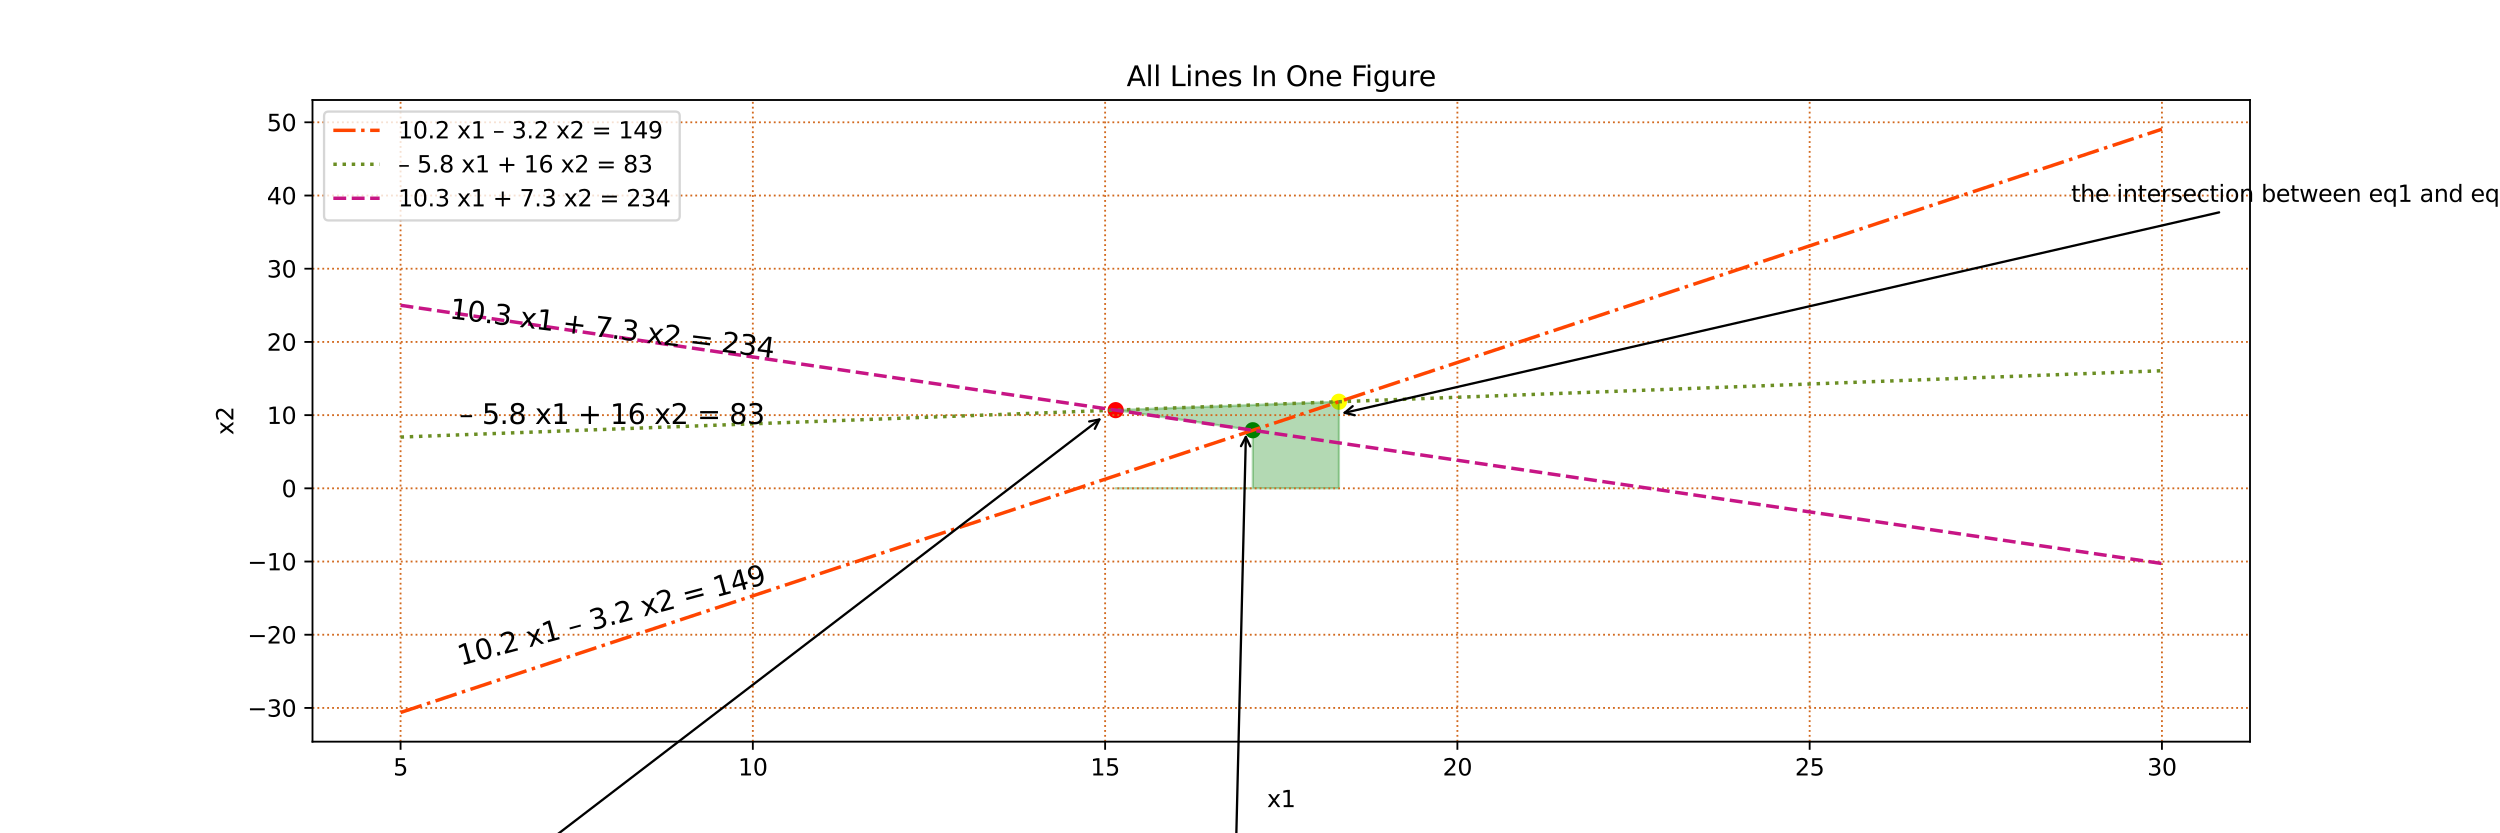 <?xml version="1.0" encoding="utf-8" standalone="no"?>
<!DOCTYPE svg PUBLIC "-//W3C//DTD SVG 1.1//EN"
  "http://www.w3.org/Graphics/SVG/1.1/DTD/svg11.dtd">
<svg xmlns:xlink="http://www.w3.org/1999/xlink" width="1080pt" height="360pt" viewBox="0 0 1080 360" xmlns="http://www.w3.org/2000/svg" version="1.1">
 <defs>
  <style type="text/css">*{stroke-linejoin: round; stroke-linecap: butt}</style>
 </defs>
 <g id="figure_1">
  <g id="patch_1">
   <path d="M 0 360 
L 1080 360 
L 1080 0 
L 0 0 
z
" style="fill: #ffffff"/>
  </g>
  <g id="axes_1">
   <g id="patch_2">
    <path d="M 135 320.4 
L 972 320.4 
L 972 43.2 
L 135 43.2 
z
" style="fill: #ffffff"/>
   </g>
   <g id="PathCollection_1">
    <defs>
     <path id="m5f0847c57d" d="M 0 3 
C 0.796 3 1.559 2.684 2.121 2.121 
C 2.684 1.559 3 0.796 3 0 
C 3 -0.796 2.684 -1.559 2.121 -2.121 
C 1.559 -2.684 0.796 -3 0 -3 
C -0.796 -3 -1.559 -2.684 -2.121 -2.121 
C -2.684 -1.559 -3 -0.796 -3 0 
C -3 0.796 -2.684 1.559 -2.121 2.121 
C -1.559 2.684 -0.796 3 0 3 
z
" style="stroke: #ffff00"/>
    </defs>
    <g clip-path="url(#pb59ee2a5c5)">
     <use xlink:href="#m5f0847c57d" x="578.415" y="173.549" style="fill: #ffff00; stroke: #ffff00"/>
    </g>
   </g>
   <g id="PathCollection_2">
    <defs>
     <path id="m0f1f136e75" d="M 0 3 
C 0.796 3 1.559 2.684 2.121 2.121 
C 2.684 1.559 3 0.796 3 0 
C 3 -0.796 2.684 -1.559 2.121 -2.121 
C 1.559 -2.684 0.796 -3 0 -3 
C -0.796 -3 -1.559 -2.684 -2.121 -2.121 
C -2.684 -1.559 -3 -0.796 -3 0 
C -3 0.796 -2.684 1.559 -2.121 2.121 
C -1.559 2.684 -0.796 3 0 3 
z
" style="stroke: #ff0000"/>
    </defs>
    <g clip-path="url(#pb59ee2a5c5)">
     <use xlink:href="#m0f1f136e75" x="481.964" y="177.181" style="fill: #ff0000; stroke: #ff0000"/>
    </g>
   </g>
   <g id="PathCollection_3">
    <defs>
     <path id="mcba8ecef1a" d="M 0 3 
C 0.796 3 1.559 2.684 2.121 2.121 
C 2.684 1.559 3 0.796 3 0 
C 3 -0.796 2.684 -1.559 2.121 -2.121 
C 1.559 -2.684 0.796 -3 0 -3 
C -0.796 -3 -1.559 -2.684 -2.121 -2.121 
C -2.684 -1.559 -3 -0.796 -3 0 
C -3 0.796 -2.684 1.559 -2.121 2.121 
C -1.559 2.684 -0.796 3 0 3 
z
" style="stroke: #008000"/>
    </defs>
    <g clip-path="url(#pb59ee2a5c5)">
     <use xlink:href="#mcba8ecef1a" x="541.217" y="185.868" style="fill: #008000; stroke: #008000"/>
    </g>
   </g>
   <g id="PolyCollection_1">
    <defs>
     <path id="m538083b48d" d="M 578.415 -149.047 
L 578.415 -186.451 
L 481.964 -182.819 
L 541.217 -174.132 
L 541.217 -149.047 
L 541.217 -149.047 
L 481.964 -149.047 
L 578.415 -149.047 
z
" style="stroke: #008000; stroke-opacity: 0.3"/>
    </defs>
    <g clip-path="url(#pb59ee2a5c5)">
     <use xlink:href="#m538083b48d" x="0" y="360" style="fill: #008000; fill-opacity: 0.3; stroke: #008000; stroke-opacity: 0.3"/>
    </g>
   </g>
   <g id="matplotlib.axis_1">
    <g id="xtick_1">
     <g id="line2d_1">
      <path d="M 173.045 320.4 
L 173.045 43.2 
" clip-path="url(#pb59ee2a5c5)" style="fill: none; stroke-dasharray: 0.8,1.32; stroke-dashoffset: 0; stroke: #d2691e; stroke-width: 0.8"/>
     </g>
     <g id="line2d_2">
      <defs>
       <path id="me2179127cb" d="M 0 0 
L 0 3.5 
" style="stroke: #000000; stroke-width: 0.8"/>
      </defs>
      <g>
       <use xlink:href="#me2179127cb" x="173.045" y="320.4" style="stroke: #000000; stroke-width: 0.8"/>
      </g>
     </g>
     <g id="text_1">
      <!-- 5 -->
      <g transform="translate(169.864 334.998) scale(0.1 -0.1)">
       <defs>
        <path id="DejaVuSans-35" d="M 691 4666 
L 3169 4666 
L 3169 4134 
L 1269 4134 
L 1269 2991 
Q 1406 3038 1543 3061 
Q 1681 3084 1819 3084 
Q 2600 3084 3056 2656 
Q 3513 2228 3513 1497 
Q 3513 744 3044 326 
Q 2575 -91 1722 -91 
Q 1428 -91 1123 -41 
Q 819 9 494 109 
L 494 744 
Q 775 591 1075 516 
Q 1375 441 1709 441 
Q 2250 441 2565 725 
Q 2881 1009 2881 1497 
Q 2881 1984 2565 2268 
Q 2250 2553 1709 2553 
Q 1456 2553 1204 2497 
Q 953 2441 691 2322 
L 691 4666 
z
" transform="scale(0.016)"/>
       </defs>
       <use xlink:href="#DejaVuSans-35"/>
      </g>
     </g>
    </g>
    <g id="xtick_2">
     <g id="line2d_3">
      <path d="M 325.227 320.4 
L 325.227 43.2 
" clip-path="url(#pb59ee2a5c5)" style="fill: none; stroke-dasharray: 0.8,1.32; stroke-dashoffset: 0; stroke: #d2691e; stroke-width: 0.8"/>
     </g>
     <g id="line2d_4">
      <g>
       <use xlink:href="#me2179127cb" x="325.227" y="320.4" style="stroke: #000000; stroke-width: 0.8"/>
      </g>
     </g>
     <g id="text_2">
      <!-- 10 -->
      <g transform="translate(318.865 334.998) scale(0.1 -0.1)">
       <defs>
        <path id="DejaVuSans-31" d="M 794 531 
L 1825 531 
L 1825 4091 
L 703 3866 
L 703 4441 
L 1819 4666 
L 2450 4666 
L 2450 531 
L 3481 531 
L 3481 0 
L 794 0 
L 794 531 
z
" transform="scale(0.016)"/>
        <path id="DejaVuSans-30" d="M 2034 4250 
Q 1547 4250 1301 3770 
Q 1056 3291 1056 2328 
Q 1056 1369 1301 889 
Q 1547 409 2034 409 
Q 2525 409 2770 889 
Q 3016 1369 3016 2328 
Q 3016 3291 2770 3770 
Q 2525 4250 2034 4250 
z
M 2034 4750 
Q 2819 4750 3233 4129 
Q 3647 3509 3647 2328 
Q 3647 1150 3233 529 
Q 2819 -91 2034 -91 
Q 1250 -91 836 529 
Q 422 1150 422 2328 
Q 422 3509 836 4129 
Q 1250 4750 2034 4750 
z
" transform="scale(0.016)"/>
       </defs>
       <use xlink:href="#DejaVuSans-31"/>
       <use xlink:href="#DejaVuSans-30" x="63.623"/>
      </g>
     </g>
    </g>
    <g id="xtick_3">
     <g id="line2d_5">
      <path d="M 477.409 320.4 
L 477.409 43.2 
" clip-path="url(#pb59ee2a5c5)" style="fill: none; stroke-dasharray: 0.8,1.32; stroke-dashoffset: 0; stroke: #d2691e; stroke-width: 0.8"/>
     </g>
     <g id="line2d_6">
      <g>
       <use xlink:href="#me2179127cb" x="477.409" y="320.4" style="stroke: #000000; stroke-width: 0.8"/>
      </g>
     </g>
     <g id="text_3">
      <!-- 15 -->
      <g transform="translate(471.047 334.998) scale(0.1 -0.1)">
       <use xlink:href="#DejaVuSans-31"/>
       <use xlink:href="#DejaVuSans-35" x="63.623"/>
      </g>
     </g>
    </g>
    <g id="xtick_4">
     <g id="line2d_7">
      <path d="M 629.591 320.4 
L 629.591 43.2 
" clip-path="url(#pb59ee2a5c5)" style="fill: none; stroke-dasharray: 0.8,1.32; stroke-dashoffset: 0; stroke: #d2691e; stroke-width: 0.8"/>
     </g>
     <g id="line2d_8">
      <g>
       <use xlink:href="#me2179127cb" x="629.591" y="320.4" style="stroke: #000000; stroke-width: 0.8"/>
      </g>
     </g>
     <g id="text_4">
      <!-- 20 -->
      <g transform="translate(623.228 334.998) scale(0.1 -0.1)">
       <defs>
        <path id="DejaVuSans-32" d="M 1228 531 
L 3431 531 
L 3431 0 
L 469 0 
L 469 531 
Q 828 903 1448 1529 
Q 2069 2156 2228 2338 
Q 2531 2678 2651 2914 
Q 2772 3150 2772 3378 
Q 2772 3750 2511 3984 
Q 2250 4219 1831 4219 
Q 1534 4219 1204 4116 
Q 875 4013 500 3803 
L 500 4441 
Q 881 4594 1212 4672 
Q 1544 4750 1819 4750 
Q 2544 4750 2975 4387 
Q 3406 4025 3406 3419 
Q 3406 3131 3298 2873 
Q 3191 2616 2906 2266 
Q 2828 2175 2409 1742 
Q 1991 1309 1228 531 
z
" transform="scale(0.016)"/>
       </defs>
       <use xlink:href="#DejaVuSans-32"/>
       <use xlink:href="#DejaVuSans-30" x="63.623"/>
      </g>
     </g>
    </g>
    <g id="xtick_5">
     <g id="line2d_9">
      <path d="M 781.773 320.4 
L 781.773 43.2 
" clip-path="url(#pb59ee2a5c5)" style="fill: none; stroke-dasharray: 0.8,1.32; stroke-dashoffset: 0; stroke: #d2691e; stroke-width: 0.8"/>
     </g>
     <g id="line2d_10">
      <g>
       <use xlink:href="#me2179127cb" x="781.773" y="320.4" style="stroke: #000000; stroke-width: 0.8"/>
      </g>
     </g>
     <g id="text_5">
      <!-- 25 -->
      <g transform="translate(775.41 334.998) scale(0.1 -0.1)">
       <use xlink:href="#DejaVuSans-32"/>
       <use xlink:href="#DejaVuSans-35" x="63.623"/>
      </g>
     </g>
    </g>
    <g id="xtick_6">
     <g id="line2d_11">
      <path d="M 933.955 320.4 
L 933.955 43.2 
" clip-path="url(#pb59ee2a5c5)" style="fill: none; stroke-dasharray: 0.8,1.32; stroke-dashoffset: 0; stroke: #d2691e; stroke-width: 0.8"/>
     </g>
     <g id="line2d_12">
      <g>
       <use xlink:href="#me2179127cb" x="933.955" y="320.4" style="stroke: #000000; stroke-width: 0.8"/>
      </g>
     </g>
     <g id="text_6">
      <!-- 30 -->
      <g transform="translate(927.592 334.998) scale(0.1 -0.1)">
       <defs>
        <path id="DejaVuSans-33" d="M 2597 2516 
Q 3050 2419 3304 2112 
Q 3559 1806 3559 1356 
Q 3559 666 3084 287 
Q 2609 -91 1734 -91 
Q 1441 -91 1130 -33 
Q 819 25 488 141 
L 488 750 
Q 750 597 1062 519 
Q 1375 441 1716 441 
Q 2309 441 2620 675 
Q 2931 909 2931 1356 
Q 2931 1769 2642 2001 
Q 2353 2234 1838 2234 
L 1294 2234 
L 1294 2753 
L 1863 2753 
Q 2328 2753 2575 2939 
Q 2822 3125 2822 3475 
Q 2822 3834 2567 4026 
Q 2313 4219 1838 4219 
Q 1578 4219 1281 4162 
Q 984 4106 628 3988 
L 628 4550 
Q 988 4650 1302 4700 
Q 1616 4750 1894 4750 
Q 2613 4750 3031 4423 
Q 3450 4097 3450 3541 
Q 3450 3153 3228 2886 
Q 3006 2619 2597 2516 
z
" transform="scale(0.016)"/>
       </defs>
       <use xlink:href="#DejaVuSans-33"/>
       <use xlink:href="#DejaVuSans-30" x="63.623"/>
      </g>
     </g>
    </g>
    <g id="text_7">
     <!-- x1 -->
     <g transform="translate(547.359 348.677) scale(0.1 -0.1)">
      <defs>
       <path id="DejaVuSans-78" d="M 3513 3500 
L 2247 1797 
L 3578 0 
L 2900 0 
L 1881 1375 
L 863 0 
L 184 0 
L 1544 1831 
L 300 3500 
L 978 3500 
L 1906 2253 
L 2834 3500 
L 3513 3500 
z
" transform="scale(0.016)"/>
      </defs>
      <use xlink:href="#DejaVuSans-78"/>
      <use xlink:href="#DejaVuSans-31" x="59.18"/>
     </g>
    </g>
   </g>
   <g id="matplotlib.axis_2">
    <g id="ytick_1">
     <g id="line2d_13">
      <path d="M 135 305.824 
L 972 305.824 
" clip-path="url(#pb59ee2a5c5)" style="fill: none; stroke-dasharray: 0.8,1.32; stroke-dashoffset: 0; stroke: #d2691e; stroke-width: 0.8"/>
     </g>
     <g id="line2d_14">
      <defs>
       <path id="m35c6b5990c" d="M 0 0 
L -3.5 0 
" style="stroke: #000000; stroke-width: 0.8"/>
      </defs>
      <g>
       <use xlink:href="#m35c6b5990c" x="135" y="305.824" style="stroke: #000000; stroke-width: 0.8"/>
      </g>
     </g>
     <g id="text_8">
      <!-- −30 -->
      <g transform="translate(106.895 309.623) scale(0.1 -0.1)">
       <defs>
        <path id="DejaVuSans-2212" d="M 678 2272 
L 4684 2272 
L 4684 1741 
L 678 1741 
L 678 2272 
z
" transform="scale(0.016)"/>
       </defs>
       <use xlink:href="#DejaVuSans-2212"/>
       <use xlink:href="#DejaVuSans-33" x="83.789"/>
       <use xlink:href="#DejaVuSans-30" x="147.412"/>
      </g>
     </g>
    </g>
    <g id="ytick_2">
     <g id="line2d_15">
      <path d="M 135 274.2 
L 972 274.2 
" clip-path="url(#pb59ee2a5c5)" style="fill: none; stroke-dasharray: 0.8,1.32; stroke-dashoffset: 0; stroke: #d2691e; stroke-width: 0.8"/>
     </g>
     <g id="line2d_16">
      <g>
       <use xlink:href="#m35c6b5990c" x="135" y="274.2" style="stroke: #000000; stroke-width: 0.8"/>
      </g>
     </g>
     <g id="text_9">
      <!-- −20 -->
      <g transform="translate(106.895 277.999) scale(0.1 -0.1)">
       <use xlink:href="#DejaVuSans-2212"/>
       <use xlink:href="#DejaVuSans-32" x="83.789"/>
       <use xlink:href="#DejaVuSans-30" x="147.412"/>
      </g>
     </g>
    </g>
    <g id="ytick_3">
     <g id="line2d_17">
      <path d="M 135 242.576 
L 972 242.576 
" clip-path="url(#pb59ee2a5c5)" style="fill: none; stroke-dasharray: 0.8,1.32; stroke-dashoffset: 0; stroke: #d2691e; stroke-width: 0.8"/>
     </g>
     <g id="line2d_18">
      <g>
       <use xlink:href="#m35c6b5990c" x="135" y="242.576" style="stroke: #000000; stroke-width: 0.8"/>
      </g>
     </g>
     <g id="text_10">
      <!-- −10 -->
      <g transform="translate(106.895 246.376) scale(0.1 -0.1)">
       <use xlink:href="#DejaVuSans-2212"/>
       <use xlink:href="#DejaVuSans-31" x="83.789"/>
       <use xlink:href="#DejaVuSans-30" x="147.412"/>
      </g>
     </g>
    </g>
    <g id="ytick_4">
     <g id="line2d_19">
      <path d="M 135 210.953 
L 972 210.953 
" clip-path="url(#pb59ee2a5c5)" style="fill: none; stroke-dasharray: 0.8,1.32; stroke-dashoffset: 0; stroke: #d2691e; stroke-width: 0.8"/>
     </g>
     <g id="line2d_20">
      <g>
       <use xlink:href="#m35c6b5990c" x="135" y="210.953" style="stroke: #000000; stroke-width: 0.8"/>
      </g>
     </g>
     <g id="text_11">
      <!-- 0 -->
      <g transform="translate(121.638 214.752) scale(0.1 -0.1)">
       <use xlink:href="#DejaVuSans-30"/>
      </g>
     </g>
    </g>
    <g id="ytick_5">
     <g id="line2d_21">
      <path d="M 135 179.329 
L 972 179.329 
" clip-path="url(#pb59ee2a5c5)" style="fill: none; stroke-dasharray: 0.8,1.32; stroke-dashoffset: 0; stroke: #d2691e; stroke-width: 0.8"/>
     </g>
     <g id="line2d_22">
      <g>
       <use xlink:href="#m35c6b5990c" x="135" y="179.329" style="stroke: #000000; stroke-width: 0.8"/>
      </g>
     </g>
     <g id="text_12">
      <!-- 10 -->
      <g transform="translate(115.275 183.129) scale(0.1 -0.1)">
       <use xlink:href="#DejaVuSans-31"/>
       <use xlink:href="#DejaVuSans-30" x="63.623"/>
      </g>
     </g>
    </g>
    <g id="ytick_6">
     <g id="line2d_23">
      <path d="M 135 147.706 
L 972 147.706 
" clip-path="url(#pb59ee2a5c5)" style="fill: none; stroke-dasharray: 0.8,1.32; stroke-dashoffset: 0; stroke: #d2691e; stroke-width: 0.8"/>
     </g>
     <g id="line2d_24">
      <g>
       <use xlink:href="#m35c6b5990c" x="135" y="147.706" style="stroke: #000000; stroke-width: 0.8"/>
      </g>
     </g>
     <g id="text_13">
      <!-- 20 -->
      <g transform="translate(115.275 151.505) scale(0.1 -0.1)">
       <use xlink:href="#DejaVuSans-32"/>
       <use xlink:href="#DejaVuSans-30" x="63.623"/>
      </g>
     </g>
    </g>
    <g id="ytick_7">
     <g id="line2d_25">
      <path d="M 135 116.082 
L 972 116.082 
" clip-path="url(#pb59ee2a5c5)" style="fill: none; stroke-dasharray: 0.8,1.32; stroke-dashoffset: 0; stroke: #d2691e; stroke-width: 0.8"/>
     </g>
     <g id="line2d_26">
      <g>
       <use xlink:href="#m35c6b5990c" x="135" y="116.082" style="stroke: #000000; stroke-width: 0.8"/>
      </g>
     </g>
     <g id="text_14">
      <!-- 30 -->
      <g transform="translate(115.275 119.882) scale(0.1 -0.1)">
       <use xlink:href="#DejaVuSans-33"/>
       <use xlink:href="#DejaVuSans-30" x="63.623"/>
      </g>
     </g>
    </g>
    <g id="ytick_8">
     <g id="line2d_27">
      <path d="M 135 84.459 
L 972 84.459 
" clip-path="url(#pb59ee2a5c5)" style="fill: none; stroke-dasharray: 0.8,1.32; stroke-dashoffset: 0; stroke: #d2691e; stroke-width: 0.8"/>
     </g>
     <g id="line2d_28">
      <g>
       <use xlink:href="#m35c6b5990c" x="135" y="84.459" style="stroke: #000000; stroke-width: 0.8"/>
      </g>
     </g>
     <g id="text_15">
      <!-- 40 -->
      <g transform="translate(115.275 88.258) scale(0.1 -0.1)">
       <defs>
        <path id="DejaVuSans-34" d="M 2419 4116 
L 825 1625 
L 2419 1625 
L 2419 4116 
z
M 2253 4666 
L 3047 4666 
L 3047 1625 
L 3713 1625 
L 3713 1100 
L 3047 1100 
L 3047 0 
L 2419 0 
L 2419 1100 
L 313 1100 
L 313 1709 
L 2253 4666 
z
" transform="scale(0.016)"/>
       </defs>
       <use xlink:href="#DejaVuSans-34"/>
       <use xlink:href="#DejaVuSans-30" x="63.623"/>
      </g>
     </g>
    </g>
    <g id="ytick_9">
     <g id="line2d_29">
      <path d="M 135 52.835 
L 972 52.835 
" clip-path="url(#pb59ee2a5c5)" style="fill: none; stroke-dasharray: 0.8,1.32; stroke-dashoffset: 0; stroke: #d2691e; stroke-width: 0.8"/>
     </g>
     <g id="line2d_30">
      <g>
       <use xlink:href="#m35c6b5990c" x="135" y="52.835" style="stroke: #000000; stroke-width: 0.8"/>
      </g>
     </g>
     <g id="text_16">
      <!-- 50 -->
      <g transform="translate(115.275 56.635) scale(0.1 -0.1)">
       <use xlink:href="#DejaVuSans-35"/>
       <use xlink:href="#DejaVuSans-30" x="63.623"/>
      </g>
     </g>
    </g>
    <g id="text_17">
     <!-- x2 -->
     <g transform="translate(100.816 187.941) rotate(-90) scale(0.1 -0.1)">
      <use xlink:href="#DejaVuSans-78"/>
      <use xlink:href="#DejaVuSans-32" x="59.18"/>
     </g>
    </g>
   </g>
   <g id="line2d_31">
    <path d="M 173.045 307.8 
L 180.731 305.255 
L 188.417 302.709 
L 196.103 300.164 
L 203.789 297.618 
L 211.475 295.073 
L 219.161 292.527 
L 226.847 289.982 
L 234.533 287.436 
L 242.219 284.891 
L 249.905 282.345 
L 257.591 279.8 
L 265.277 277.255 
L 272.963 274.709 
L 280.649 272.164 
L 288.335 269.618 
L 296.021 267.073 
L 303.707 264.527 
L 311.393 261.982 
L 319.079 259.436 
L 326.764 256.891 
L 334.45 254.345 
L 342.136 251.8 
L 349.822 249.255 
L 357.508 246.709 
L 365.194 244.164 
L 372.88 241.618 
L 380.566 239.073 
L 388.252 236.527 
L 395.938 233.982 
L 403.624 231.436 
L 411.31 228.891 
L 418.996 226.345 
L 426.682 223.8 
L 434.368 221.255 
L 442.054 218.709 
L 449.74 216.164 
L 457.426 213.618 
L 465.112 211.073 
L 472.798 208.527 
L 480.483 205.982 
L 488.169 203.436 
L 495.855 200.891 
L 503.541 198.345 
L 511.227 195.8 
L 518.913 193.255 
L 526.599 190.709 
L 534.285 188.164 
L 541.971 185.618 
L 549.657 183.073 
L 557.343 180.527 
L 565.029 177.982 
L 572.715 175.436 
L 580.401 172.891 
L 588.087 170.345 
L 595.773 167.8 
L 603.459 165.255 
L 611.145 162.709 
L 618.831 160.164 
L 626.517 157.618 
L 634.202 155.073 
L 641.888 152.527 
L 649.574 149.982 
L 657.26 147.436 
L 664.946 144.891 
L 672.632 142.345 
L 680.318 139.8 
L 688.004 137.255 
L 695.69 134.709 
L 703.376 132.164 
L 711.062 129.618 
L 718.748 127.073 
L 726.434 124.527 
L 734.12 121.982 
L 741.806 119.436 
L 749.492 116.891 
L 757.178 114.345 
L 764.864 111.8 
L 772.55 109.255 
L 780.236 106.709 
L 787.921 104.164 
L 795.607 101.618 
L 803.293 99.073 
L 810.979 96.527 
L 818.665 93.982 
L 826.351 91.436 
L 834.037 88.891 
L 841.723 86.345 
L 849.409 83.8 
L 857.095 81.255 
L 864.781 78.709 
L 872.467 76.164 
L 880.153 73.618 
L 887.839 71.073 
L 895.525 68.527 
L 903.211 65.982 
L 910.897 63.436 
L 918.583 60.891 
L 926.269 58.345 
L 933.955 55.8 
" clip-path="url(#pb59ee2a5c5)" style="fill: none; stroke-dasharray: 9.6,2.4,1.5,2.4; stroke-dashoffset: 0; stroke: #ff4500; stroke-width: 1.5"/>
   </g>
   <g id="line2d_32">
    <path d="M 173.045 188.816 
L 180.731 188.527 
L 188.417 188.238 
L 196.103 187.948 
L 203.789 187.659 
L 211.475 187.369 
L 219.161 187.08 
L 226.847 186.79 
L 234.533 186.501 
L 242.219 186.211 
L 249.905 185.922 
L 257.591 185.632 
L 265.277 185.343 
L 272.963 185.053 
L 280.649 184.764 
L 288.335 184.474 
L 296.021 184.185 
L 303.707 183.895 
L 311.393 183.606 
L 319.079 183.316 
L 326.764 183.027 
L 334.45 182.737 
L 342.136 182.448 
L 349.822 182.158 
L 357.508 181.869 
L 365.194 181.579 
L 372.88 181.29 
L 380.566 181 
L 388.252 180.711 
L 395.938 180.421 
L 403.624 180.132 
L 411.31 179.842 
L 418.996 179.553 
L 426.682 179.264 
L 434.368 178.974 
L 442.054 178.685 
L 449.74 178.395 
L 457.426 178.106 
L 465.112 177.816 
L 472.798 177.527 
L 480.483 177.237 
L 488.169 176.948 
L 495.855 176.658 
L 503.541 176.369 
L 511.227 176.079 
L 518.913 175.79 
L 526.599 175.5 
L 534.285 175.211 
L 541.971 174.921 
L 549.657 174.632 
L 557.343 174.342 
L 565.029 174.053 
L 572.715 173.763 
L 580.401 173.474 
L 588.087 173.184 
L 595.773 172.895 
L 603.459 172.605 
L 611.145 172.316 
L 618.831 172.026 
L 626.517 171.737 
L 634.202 171.447 
L 641.888 171.158 
L 649.574 170.869 
L 657.26 170.579 
L 664.946 170.29 
L 672.632 170 
L 680.318 169.711 
L 688.004 169.421 
L 695.69 169.132 
L 703.376 168.842 
L 711.062 168.553 
L 718.748 168.263 
L 726.434 167.974 
L 734.12 167.684 
L 741.806 167.395 
L 749.492 167.105 
L 757.178 166.816 
L 764.864 166.526 
L 772.55 166.237 
L 780.236 165.947 
L 787.921 165.658 
L 795.607 165.368 
L 803.293 165.079 
L 810.979 164.789 
L 818.665 164.5 
L 826.351 164.21 
L 834.037 163.921 
L 841.723 163.631 
L 849.409 163.342 
L 857.095 163.052 
L 864.781 162.763 
L 872.467 162.474 
L 880.153 162.184 
L 887.839 161.895 
L 895.525 161.605 
L 903.211 161.316 
L 910.897 161.026 
L 918.583 160.737 
L 926.269 160.447 
L 933.955 160.158 
" clip-path="url(#pb59ee2a5c5)" style="fill: none; stroke-dasharray: 1.5,2.475; stroke-dashoffset: 0; stroke: #6b8e23; stroke-width: 1.5"/>
   </g>
   <g id="line2d_33">
    <path d="M 173.045 131.894 
L 180.731 133.021 
L 188.417 134.148 
L 196.103 135.274 
L 203.789 136.401 
L 211.475 137.528 
L 219.161 138.655 
L 226.847 139.781 
L 234.533 140.908 
L 242.219 142.035 
L 249.905 143.162 
L 257.591 144.288 
L 265.277 145.415 
L 272.963 146.542 
L 280.649 147.669 
L 288.335 148.795 
L 296.021 149.922 
L 303.707 151.049 
L 311.393 152.176 
L 319.079 153.302 
L 326.764 154.429 
L 334.45 155.556 
L 342.136 156.683 
L 349.822 157.809 
L 357.508 158.936 
L 365.194 160.063 
L 372.88 161.19 
L 380.566 162.317 
L 388.252 163.443 
L 395.938 164.57 
L 403.624 165.697 
L 411.31 166.824 
L 418.996 167.95 
L 426.682 169.077 
L 434.368 170.204 
L 442.054 171.331 
L 449.74 172.457 
L 457.426 173.584 
L 465.112 174.711 
L 472.798 175.838 
L 480.483 176.964 
L 488.169 178.091 
L 495.855 179.218 
L 503.541 180.345 
L 511.227 181.471 
L 518.913 182.598 
L 526.599 183.725 
L 534.285 184.852 
L 541.971 185.978 
L 549.657 187.105 
L 557.343 188.232 
L 565.029 189.359 
L 572.715 190.485 
L 580.401 191.612 
L 588.087 192.739 
L 595.773 193.866 
L 603.459 194.992 
L 611.145 196.119 
L 618.831 197.246 
L 626.517 198.373 
L 634.202 199.499 
L 641.888 200.626 
L 649.574 201.753 
L 657.26 202.88 
L 664.946 204.006 
L 672.632 205.133 
L 680.318 206.26 
L 688.004 207.387 
L 695.69 208.513 
L 703.376 209.64 
L 711.062 210.767 
L 718.748 211.894 
L 726.434 213.02 
L 734.12 214.147 
L 741.806 215.274 
L 749.492 216.401 
L 757.178 217.528 
L 764.864 218.654 
L 772.55 219.781 
L 780.236 220.908 
L 787.921 222.035 
L 795.607 223.161 
L 803.293 224.288 
L 810.979 225.415 
L 818.665 226.542 
L 826.351 227.668 
L 834.037 228.795 
L 841.723 229.922 
L 849.409 231.049 
L 857.095 232.175 
L 864.781 233.302 
L 872.467 234.429 
L 880.153 235.556 
L 887.839 236.682 
L 895.525 237.809 
L 903.211 238.936 
L 910.897 240.063 
L 918.583 241.189 
L 926.269 242.316 
L 933.955 243.443 
" clip-path="url(#pb59ee2a5c5)" style="fill: none; stroke-dasharray: 5.55,2.4; stroke-dashoffset: 0; stroke: #c71585; stroke-width: 1.5"/>
   </g>
   <g id="patch_3">
    <path d="M 135 320.4 
L 135 43.2 
" style="fill: none; stroke: #000000; stroke-width: 0.8; stroke-linejoin: miter; stroke-linecap: square"/>
   </g>
   <g id="patch_4">
    <path d="M 972 320.4 
L 972 43.2 
" style="fill: none; stroke: #000000; stroke-width: 0.8; stroke-linejoin: miter; stroke-linecap: square"/>
   </g>
   <g id="patch_5">
    <path d="M 135 320.4 
L 972 320.4 
" style="fill: none; stroke: #000000; stroke-width: 0.8; stroke-linejoin: miter; stroke-linecap: square"/>
   </g>
   <g id="patch_6">
    <path d="M 135 43.2 
L 972 43.2 
" style="fill: none; stroke: #000000; stroke-width: 0.8; stroke-linejoin: miter; stroke-linecap: square"/>
   </g>
   <g id="text_18">
    <!-- 10.2 x1 – 3.2 x2 = 149 -->
    <g transform="translate(198.987 287.601) rotate(-15) scale(0.12 -0.12)">
     <defs>
      <path id="DejaVuSans-2e" d="M 684 794 
L 1344 794 
L 1344 0 
L 684 0 
L 684 794 
z
" transform="scale(0.016)"/>
      <path id="DejaVuSans-20" transform="scale(0.016)"/>
      <path id="DejaVuSans-2013" d="M 313 1978 
L 2888 1978 
L 2888 1528 
L 313 1528 
L 313 1978 
z
" transform="scale(0.016)"/>
      <path id="DejaVuSans-3d" d="M 678 2906 
L 4684 2906 
L 4684 2381 
L 678 2381 
L 678 2906 
z
M 678 1631 
L 4684 1631 
L 4684 1100 
L 678 1100 
L 678 1631 
z
" transform="scale(0.016)"/>
      <path id="DejaVuSans-39" d="M 703 97 
L 703 672 
Q 941 559 1184 500 
Q 1428 441 1663 441 
Q 2288 441 2617 861 
Q 2947 1281 2994 2138 
Q 2813 1869 2534 1725 
Q 2256 1581 1919 1581 
Q 1219 1581 811 2004 
Q 403 2428 403 3163 
Q 403 3881 828 4315 
Q 1253 4750 1959 4750 
Q 2769 4750 3195 4129 
Q 3622 3509 3622 2328 
Q 3622 1225 3098 567 
Q 2575 -91 1691 -91 
Q 1453 -91 1209 -44 
Q 966 3 703 97 
z
M 1959 2075 
Q 2384 2075 2632 2365 
Q 2881 2656 2881 3163 
Q 2881 3666 2632 3958 
Q 2384 4250 1959 4250 
Q 1534 4250 1286 3958 
Q 1038 3666 1038 3163 
Q 1038 2656 1286 2365 
Q 1534 2075 1959 2075 
z
" transform="scale(0.016)"/>
     </defs>
     <use xlink:href="#DejaVuSans-31"/>
     <use xlink:href="#DejaVuSans-30" x="63.623"/>
     <use xlink:href="#DejaVuSans-2e" x="127.246"/>
     <use xlink:href="#DejaVuSans-32" x="159.033"/>
     <use xlink:href="#DejaVuSans-20" x="222.656"/>
     <use xlink:href="#DejaVuSans-78" x="254.443"/>
     <use xlink:href="#DejaVuSans-31" x="313.623"/>
     <use xlink:href="#DejaVuSans-20" x="377.246"/>
     <use xlink:href="#DejaVuSans-2013" x="409.033"/>
     <use xlink:href="#DejaVuSans-20" x="459.033"/>
     <use xlink:href="#DejaVuSans-33" x="490.82"/>
     <use xlink:href="#DejaVuSans-2e" x="554.443"/>
     <use xlink:href="#DejaVuSans-32" x="586.23"/>
     <use xlink:href="#DejaVuSans-20" x="649.854"/>
     <use xlink:href="#DejaVuSans-78" x="681.641"/>
     <use xlink:href="#DejaVuSans-32" x="740.82"/>
     <use xlink:href="#DejaVuSans-20" x="804.443"/>
     <use xlink:href="#DejaVuSans-3d" x="836.23"/>
     <use xlink:href="#DejaVuSans-20" x="920.02"/>
     <use xlink:href="#DejaVuSans-31" x="951.807"/>
     <use xlink:href="#DejaVuSans-34" x="1015.43"/>
     <use xlink:href="#DejaVuSans-39" x="1079.053"/>
    </g>
   </g>
   <g id="text_19">
    <!-- – 5.8 x1 + 16 x2 = 83 -->
    <g transform="translate(198.401 183.158) scale(0.12 -0.12)">
     <defs>
      <path id="DejaVuSans-38" d="M 2034 2216 
Q 1584 2216 1326 1975 
Q 1069 1734 1069 1313 
Q 1069 891 1326 650 
Q 1584 409 2034 409 
Q 2484 409 2743 651 
Q 3003 894 3003 1313 
Q 3003 1734 2745 1975 
Q 2488 2216 2034 2216 
z
M 1403 2484 
Q 997 2584 770 2862 
Q 544 3141 544 3541 
Q 544 4100 942 4425 
Q 1341 4750 2034 4750 
Q 2731 4750 3128 4425 
Q 3525 4100 3525 3541 
Q 3525 3141 3298 2862 
Q 3072 2584 2669 2484 
Q 3125 2378 3379 2068 
Q 3634 1759 3634 1313 
Q 3634 634 3220 271 
Q 2806 -91 2034 -91 
Q 1263 -91 848 271 
Q 434 634 434 1313 
Q 434 1759 690 2068 
Q 947 2378 1403 2484 
z
M 1172 3481 
Q 1172 3119 1398 2916 
Q 1625 2713 2034 2713 
Q 2441 2713 2670 2916 
Q 2900 3119 2900 3481 
Q 2900 3844 2670 4047 
Q 2441 4250 2034 4250 
Q 1625 4250 1398 4047 
Q 1172 3844 1172 3481 
z
" transform="scale(0.016)"/>
      <path id="DejaVuSans-2b" d="M 2944 4013 
L 2944 2272 
L 4684 2272 
L 4684 1741 
L 2944 1741 
L 2944 0 
L 2419 0 
L 2419 1741 
L 678 1741 
L 678 2272 
L 2419 2272 
L 2419 4013 
L 2944 4013 
z
" transform="scale(0.016)"/>
      <path id="DejaVuSans-36" d="M 2113 2584 
Q 1688 2584 1439 2293 
Q 1191 2003 1191 1497 
Q 1191 994 1439 701 
Q 1688 409 2113 409 
Q 2538 409 2786 701 
Q 3034 994 3034 1497 
Q 3034 2003 2786 2293 
Q 2538 2584 2113 2584 
z
M 3366 4563 
L 3366 3988 
Q 3128 4100 2886 4159 
Q 2644 4219 2406 4219 
Q 1781 4219 1451 3797 
Q 1122 3375 1075 2522 
Q 1259 2794 1537 2939 
Q 1816 3084 2150 3084 
Q 2853 3084 3261 2657 
Q 3669 2231 3669 1497 
Q 3669 778 3244 343 
Q 2819 -91 2113 -91 
Q 1303 -91 875 529 
Q 447 1150 447 2328 
Q 447 3434 972 4092 
Q 1497 4750 2381 4750 
Q 2619 4750 2861 4703 
Q 3103 4656 3366 4563 
z
" transform="scale(0.016)"/>
     </defs>
     <use xlink:href="#DejaVuSans-2013"/>
     <use xlink:href="#DejaVuSans-20" x="50"/>
     <use xlink:href="#DejaVuSans-35" x="81.787"/>
     <use xlink:href="#DejaVuSans-2e" x="145.41"/>
     <use xlink:href="#DejaVuSans-38" x="177.197"/>
     <use xlink:href="#DejaVuSans-20" x="240.82"/>
     <use xlink:href="#DejaVuSans-78" x="272.607"/>
     <use xlink:href="#DejaVuSans-31" x="331.787"/>
     <use xlink:href="#DejaVuSans-20" x="395.41"/>
     <use xlink:href="#DejaVuSans-2b" x="427.197"/>
     <use xlink:href="#DejaVuSans-20" x="510.986"/>
     <use xlink:href="#DejaVuSans-31" x="542.773"/>
     <use xlink:href="#DejaVuSans-36" x="606.396"/>
     <use xlink:href="#DejaVuSans-20" x="670.02"/>
     <use xlink:href="#DejaVuSans-78" x="701.807"/>
     <use xlink:href="#DejaVuSans-32" x="760.986"/>
     <use xlink:href="#DejaVuSans-20" x="824.609"/>
     <use xlink:href="#DejaVuSans-3d" x="856.396"/>
     <use xlink:href="#DejaVuSans-20" x="940.186"/>
     <use xlink:href="#DejaVuSans-38" x="971.973"/>
     <use xlink:href="#DejaVuSans-33" x="1035.596"/>
    </g>
   </g>
   <g id="text_20">
    <!-- 10.3 x1 + 7.3 x2 = 234 -->
    <g transform="translate(193.889 137.511) rotate(-353) scale(0.12 -0.12)">
     <defs>
      <path id="DejaVuSans-37" d="M 525 4666 
L 3525 4666 
L 3525 4397 
L 1831 0 
L 1172 0 
L 2766 4134 
L 525 4134 
L 525 4666 
z
" transform="scale(0.016)"/>
     </defs>
     <use xlink:href="#DejaVuSans-31"/>
     <use xlink:href="#DejaVuSans-30" x="63.623"/>
     <use xlink:href="#DejaVuSans-2e" x="127.246"/>
     <use xlink:href="#DejaVuSans-33" x="159.033"/>
     <use xlink:href="#DejaVuSans-20" x="222.656"/>
     <use xlink:href="#DejaVuSans-78" x="254.443"/>
     <use xlink:href="#DejaVuSans-31" x="313.623"/>
     <use xlink:href="#DejaVuSans-20" x="377.246"/>
     <use xlink:href="#DejaVuSans-2b" x="409.033"/>
     <use xlink:href="#DejaVuSans-20" x="492.822"/>
     <use xlink:href="#DejaVuSans-37" x="524.609"/>
     <use xlink:href="#DejaVuSans-2e" x="588.232"/>
     <use xlink:href="#DejaVuSans-33" x="620.02"/>
     <use xlink:href="#DejaVuSans-20" x="683.643"/>
     <use xlink:href="#DejaVuSans-78" x="715.43"/>
     <use xlink:href="#DejaVuSans-32" x="774.609"/>
     <use xlink:href="#DejaVuSans-20" x="838.232"/>
     <use xlink:href="#DejaVuSans-3d" x="870.02"/>
     <use xlink:href="#DejaVuSans-20" x="953.809"/>
     <use xlink:href="#DejaVuSans-32" x="985.596"/>
     <use xlink:href="#DejaVuSans-33" x="1049.219"/>
     <use xlink:href="#DejaVuSans-34" x="1112.842"/>
    </g>
   </g>
   <g id="patch_7">
    <path d="M 534.101 360.231 
Q 536.167 273.943 538.207 188.772 
" style="fill: none; stroke: #000000; stroke-linecap: round"/>
    <path d="M 536.112 192.723 
L 538.207 188.772 
L 540.111 192.819 
" style="fill: none; stroke: #000000; stroke-linecap: round"/>
   </g>
   <g id="text_21">
    <!-- the intersection between eq1 and eq3 -->
    <g transform="translate(438.188 371.83) scale(0.1 -0.1)">
     <defs>
      <path id="DejaVuSans-74" d="M 1172 4494 
L 1172 3500 
L 2356 3500 
L 2356 3053 
L 1172 3053 
L 1172 1153 
Q 1172 725 1289 603 
Q 1406 481 1766 481 
L 2356 481 
L 2356 0 
L 1766 0 
Q 1100 0 847 248 
Q 594 497 594 1153 
L 594 3053 
L 172 3053 
L 172 3500 
L 594 3500 
L 594 4494 
L 1172 4494 
z
" transform="scale(0.016)"/>
      <path id="DejaVuSans-68" d="M 3513 2113 
L 3513 0 
L 2938 0 
L 2938 2094 
Q 2938 2591 2744 2837 
Q 2550 3084 2163 3084 
Q 1697 3084 1428 2787 
Q 1159 2491 1159 1978 
L 1159 0 
L 581 0 
L 581 4863 
L 1159 4863 
L 1159 2956 
Q 1366 3272 1645 3428 
Q 1925 3584 2291 3584 
Q 2894 3584 3203 3211 
Q 3513 2838 3513 2113 
z
" transform="scale(0.016)"/>
      <path id="DejaVuSans-65" d="M 3597 1894 
L 3597 1613 
L 953 1613 
Q 991 1019 1311 708 
Q 1631 397 2203 397 
Q 2534 397 2845 478 
Q 3156 559 3463 722 
L 3463 178 
Q 3153 47 2828 -22 
Q 2503 -91 2169 -91 
Q 1331 -91 842 396 
Q 353 884 353 1716 
Q 353 2575 817 3079 
Q 1281 3584 2069 3584 
Q 2775 3584 3186 3129 
Q 3597 2675 3597 1894 
z
M 3022 2063 
Q 3016 2534 2758 2815 
Q 2500 3097 2075 3097 
Q 1594 3097 1305 2825 
Q 1016 2553 972 2059 
L 3022 2063 
z
" transform="scale(0.016)"/>
      <path id="DejaVuSans-69" d="M 603 3500 
L 1178 3500 
L 1178 0 
L 603 0 
L 603 3500 
z
M 603 4863 
L 1178 4863 
L 1178 4134 
L 603 4134 
L 603 4863 
z
" transform="scale(0.016)"/>
      <path id="DejaVuSans-6e" d="M 3513 2113 
L 3513 0 
L 2938 0 
L 2938 2094 
Q 2938 2591 2744 2837 
Q 2550 3084 2163 3084 
Q 1697 3084 1428 2787 
Q 1159 2491 1159 1978 
L 1159 0 
L 581 0 
L 581 3500 
L 1159 3500 
L 1159 2956 
Q 1366 3272 1645 3428 
Q 1925 3584 2291 3584 
Q 2894 3584 3203 3211 
Q 3513 2838 3513 2113 
z
" transform="scale(0.016)"/>
      <path id="DejaVuSans-72" d="M 2631 2963 
Q 2534 3019 2420 3045 
Q 2306 3072 2169 3072 
Q 1681 3072 1420 2755 
Q 1159 2438 1159 1844 
L 1159 0 
L 581 0 
L 581 3500 
L 1159 3500 
L 1159 2956 
Q 1341 3275 1631 3429 
Q 1922 3584 2338 3584 
Q 2397 3584 2469 3576 
Q 2541 3569 2628 3553 
L 2631 2963 
z
" transform="scale(0.016)"/>
      <path id="DejaVuSans-73" d="M 2834 3397 
L 2834 2853 
Q 2591 2978 2328 3040 
Q 2066 3103 1784 3103 
Q 1356 3103 1142 2972 
Q 928 2841 928 2578 
Q 928 2378 1081 2264 
Q 1234 2150 1697 2047 
L 1894 2003 
Q 2506 1872 2764 1633 
Q 3022 1394 3022 966 
Q 3022 478 2636 193 
Q 2250 -91 1575 -91 
Q 1294 -91 989 -36 
Q 684 19 347 128 
L 347 722 
Q 666 556 975 473 
Q 1284 391 1588 391 
Q 1994 391 2212 530 
Q 2431 669 2431 922 
Q 2431 1156 2273 1281 
Q 2116 1406 1581 1522 
L 1381 1569 
Q 847 1681 609 1914 
Q 372 2147 372 2553 
Q 372 3047 722 3315 
Q 1072 3584 1716 3584 
Q 2034 3584 2315 3537 
Q 2597 3491 2834 3397 
z
" transform="scale(0.016)"/>
      <path id="DejaVuSans-63" d="M 3122 3366 
L 3122 2828 
Q 2878 2963 2633 3030 
Q 2388 3097 2138 3097 
Q 1578 3097 1268 2742 
Q 959 2388 959 1747 
Q 959 1106 1268 751 
Q 1578 397 2138 397 
Q 2388 397 2633 464 
Q 2878 531 3122 666 
L 3122 134 
Q 2881 22 2623 -34 
Q 2366 -91 2075 -91 
Q 1284 -91 818 406 
Q 353 903 353 1747 
Q 353 2603 823 3093 
Q 1294 3584 2113 3584 
Q 2378 3584 2631 3529 
Q 2884 3475 3122 3366 
z
" transform="scale(0.016)"/>
      <path id="DejaVuSans-6f" d="M 1959 3097 
Q 1497 3097 1228 2736 
Q 959 2375 959 1747 
Q 959 1119 1226 758 
Q 1494 397 1959 397 
Q 2419 397 2687 759 
Q 2956 1122 2956 1747 
Q 2956 2369 2687 2733 
Q 2419 3097 1959 3097 
z
M 1959 3584 
Q 2709 3584 3137 3096 
Q 3566 2609 3566 1747 
Q 3566 888 3137 398 
Q 2709 -91 1959 -91 
Q 1206 -91 779 398 
Q 353 888 353 1747 
Q 353 2609 779 3096 
Q 1206 3584 1959 3584 
z
" transform="scale(0.016)"/>
      <path id="DejaVuSans-62" d="M 3116 1747 
Q 3116 2381 2855 2742 
Q 2594 3103 2138 3103 
Q 1681 3103 1420 2742 
Q 1159 2381 1159 1747 
Q 1159 1113 1420 752 
Q 1681 391 2138 391 
Q 2594 391 2855 752 
Q 3116 1113 3116 1747 
z
M 1159 2969 
Q 1341 3281 1617 3432 
Q 1894 3584 2278 3584 
Q 2916 3584 3314 3078 
Q 3713 2572 3713 1747 
Q 3713 922 3314 415 
Q 2916 -91 2278 -91 
Q 1894 -91 1617 61 
Q 1341 213 1159 525 
L 1159 0 
L 581 0 
L 581 4863 
L 1159 4863 
L 1159 2969 
z
" transform="scale(0.016)"/>
      <path id="DejaVuSans-77" d="M 269 3500 
L 844 3500 
L 1563 769 
L 2278 3500 
L 2956 3500 
L 3675 769 
L 4391 3500 
L 4966 3500 
L 4050 0 
L 3372 0 
L 2619 2869 
L 1863 0 
L 1184 0 
L 269 3500 
z
" transform="scale(0.016)"/>
      <path id="DejaVuSans-71" d="M 947 1747 
Q 947 1113 1208 752 
Q 1469 391 1925 391 
Q 2381 391 2643 752 
Q 2906 1113 2906 1747 
Q 2906 2381 2643 2742 
Q 2381 3103 1925 3103 
Q 1469 3103 1208 2742 
Q 947 2381 947 1747 
z
M 2906 525 
Q 2725 213 2448 61 
Q 2172 -91 1784 -91 
Q 1150 -91 751 415 
Q 353 922 353 1747 
Q 353 2572 751 3078 
Q 1150 3584 1784 3584 
Q 2172 3584 2448 3432 
Q 2725 3281 2906 2969 
L 2906 3500 
L 3481 3500 
L 3481 -1331 
L 2906 -1331 
L 2906 525 
z
" transform="scale(0.016)"/>
      <path id="DejaVuSans-61" d="M 2194 1759 
Q 1497 1759 1228 1600 
Q 959 1441 959 1056 
Q 959 750 1161 570 
Q 1363 391 1709 391 
Q 2188 391 2477 730 
Q 2766 1069 2766 1631 
L 2766 1759 
L 2194 1759 
z
M 3341 1997 
L 3341 0 
L 2766 0 
L 2766 531 
Q 2569 213 2275 61 
Q 1981 -91 1556 -91 
Q 1019 -91 701 211 
Q 384 513 384 1019 
Q 384 1609 779 1909 
Q 1175 2209 1959 2209 
L 2766 2209 
L 2766 2266 
Q 2766 2663 2505 2880 
Q 2244 3097 1772 3097 
Q 1472 3097 1187 3025 
Q 903 2953 641 2809 
L 641 3341 
Q 956 3463 1253 3523 
Q 1550 3584 1831 3584 
Q 2591 3584 2966 3190 
Q 3341 2797 3341 1997 
z
" transform="scale(0.016)"/>
      <path id="DejaVuSans-64" d="M 2906 2969 
L 2906 4863 
L 3481 4863 
L 3481 0 
L 2906 0 
L 2906 525 
Q 2725 213 2448 61 
Q 2172 -91 1784 -91 
Q 1150 -91 751 415 
Q 353 922 353 1747 
Q 353 2572 751 3078 
Q 1150 3584 1784 3584 
Q 2172 3584 2448 3432 
Q 2725 3281 2906 2969 
z
M 947 1747 
Q 947 1113 1208 752 
Q 1469 391 1925 391 
Q 2381 391 2643 752 
Q 2906 1113 2906 1747 
Q 2906 2381 2643 2742 
Q 2381 3103 1925 3103 
Q 1469 3103 1208 2742 
Q 947 2381 947 1747 
z
" transform="scale(0.016)"/>
     </defs>
     <use xlink:href="#DejaVuSans-74"/>
     <use xlink:href="#DejaVuSans-68" x="39.209"/>
     <use xlink:href="#DejaVuSans-65" x="102.588"/>
     <use xlink:href="#DejaVuSans-20" x="164.111"/>
     <use xlink:href="#DejaVuSans-69" x="195.898"/>
     <use xlink:href="#DejaVuSans-6e" x="223.682"/>
     <use xlink:href="#DejaVuSans-74" x="287.061"/>
     <use xlink:href="#DejaVuSans-65" x="326.27"/>
     <use xlink:href="#DejaVuSans-72" x="387.793"/>
     <use xlink:href="#DejaVuSans-73" x="428.906"/>
     <use xlink:href="#DejaVuSans-65" x="481.006"/>
     <use xlink:href="#DejaVuSans-63" x="542.529"/>
     <use xlink:href="#DejaVuSans-74" x="597.51"/>
     <use xlink:href="#DejaVuSans-69" x="636.719"/>
     <use xlink:href="#DejaVuSans-6f" x="664.502"/>
     <use xlink:href="#DejaVuSans-6e" x="725.684"/>
     <use xlink:href="#DejaVuSans-20" x="789.062"/>
     <use xlink:href="#DejaVuSans-62" x="820.85"/>
     <use xlink:href="#DejaVuSans-65" x="884.326"/>
     <use xlink:href="#DejaVuSans-74" x="945.85"/>
     <use xlink:href="#DejaVuSans-77" x="985.059"/>
     <use xlink:href="#DejaVuSans-65" x="1066.846"/>
     <use xlink:href="#DejaVuSans-65" x="1128.369"/>
     <use xlink:href="#DejaVuSans-6e" x="1189.893"/>
     <use xlink:href="#DejaVuSans-20" x="1253.271"/>
     <use xlink:href="#DejaVuSans-65" x="1285.059"/>
     <use xlink:href="#DejaVuSans-71" x="1346.582"/>
     <use xlink:href="#DejaVuSans-31" x="1410.059"/>
     <use xlink:href="#DejaVuSans-20" x="1473.682"/>
     <use xlink:href="#DejaVuSans-61" x="1505.469"/>
     <use xlink:href="#DejaVuSans-6e" x="1566.748"/>
     <use xlink:href="#DejaVuSans-64" x="1630.127"/>
     <use xlink:href="#DejaVuSans-20" x="1693.604"/>
     <use xlink:href="#DejaVuSans-65" x="1725.391"/>
     <use xlink:href="#DejaVuSans-71" x="1786.914"/>
     <use xlink:href="#DejaVuSans-33" x="1850.391"/>
    </g>
   </g>
   <g id="patch_8">
    <path d="M 240.05 361.015 
Q 357.934 270.781 474.931 181.226 
" style="fill: none; stroke: #000000; stroke-linecap: round"/>
    <path d="M 470.539 182.069 
L 474.931 181.226 
L 472.971 185.245 
" style="fill: none; stroke: #000000; stroke-linecap: round"/>
   </g>
   <g id="text_22">
    <!-- the intersection between eq2 and eq3 -->
    <g transform="translate(133.824 371.83) scale(0.1 -0.1)">
     <use xlink:href="#DejaVuSans-74"/>
     <use xlink:href="#DejaVuSans-68" x="39.209"/>
     <use xlink:href="#DejaVuSans-65" x="102.588"/>
     <use xlink:href="#DejaVuSans-20" x="164.111"/>
     <use xlink:href="#DejaVuSans-69" x="195.898"/>
     <use xlink:href="#DejaVuSans-6e" x="223.682"/>
     <use xlink:href="#DejaVuSans-74" x="287.061"/>
     <use xlink:href="#DejaVuSans-65" x="326.27"/>
     <use xlink:href="#DejaVuSans-72" x="387.793"/>
     <use xlink:href="#DejaVuSans-73" x="428.906"/>
     <use xlink:href="#DejaVuSans-65" x="481.006"/>
     <use xlink:href="#DejaVuSans-63" x="542.529"/>
     <use xlink:href="#DejaVuSans-74" x="597.51"/>
     <use xlink:href="#DejaVuSans-69" x="636.719"/>
     <use xlink:href="#DejaVuSans-6f" x="664.502"/>
     <use xlink:href="#DejaVuSans-6e" x="725.684"/>
     <use xlink:href="#DejaVuSans-20" x="789.062"/>
     <use xlink:href="#DejaVuSans-62" x="820.85"/>
     <use xlink:href="#DejaVuSans-65" x="884.326"/>
     <use xlink:href="#DejaVuSans-74" x="945.85"/>
     <use xlink:href="#DejaVuSans-77" x="985.059"/>
     <use xlink:href="#DejaVuSans-65" x="1066.846"/>
     <use xlink:href="#DejaVuSans-65" x="1128.369"/>
     <use xlink:href="#DejaVuSans-6e" x="1189.893"/>
     <use xlink:href="#DejaVuSans-20" x="1253.271"/>
     <use xlink:href="#DejaVuSans-65" x="1285.059"/>
     <use xlink:href="#DejaVuSans-71" x="1346.582"/>
     <use xlink:href="#DejaVuSans-32" x="1410.059"/>
     <use xlink:href="#DejaVuSans-20" x="1473.682"/>
     <use xlink:href="#DejaVuSans-61" x="1505.469"/>
     <use xlink:href="#DejaVuSans-6e" x="1566.748"/>
     <use xlink:href="#DejaVuSans-64" x="1630.127"/>
     <use xlink:href="#DejaVuSans-20" x="1693.604"/>
     <use xlink:href="#DejaVuSans-65" x="1725.391"/>
     <use xlink:href="#DejaVuSans-71" x="1786.914"/>
     <use xlink:href="#DejaVuSans-33" x="1850.391"/>
    </g>
   </g>
   <g id="patch_9">
    <path d="M 958.643 91.745 
Q 769.221 135.156 580.888 178.317 
" style="fill: none; stroke: #000000; stroke-linecap: round"/>
    <path d="M 585.234 179.373 
L 580.888 178.317 
L 584.34 175.474 
" style="fill: none; stroke: #000000; stroke-linecap: round"/>
   </g>
   <g id="text_23">
    <!-- the intersection between eq1 and eq2 -->
    <g transform="translate(894.733 87.218) scale(0.1 -0.1)">
     <use xlink:href="#DejaVuSans-74"/>
     <use xlink:href="#DejaVuSans-68" x="39.209"/>
     <use xlink:href="#DejaVuSans-65" x="102.588"/>
     <use xlink:href="#DejaVuSans-20" x="164.111"/>
     <use xlink:href="#DejaVuSans-69" x="195.898"/>
     <use xlink:href="#DejaVuSans-6e" x="223.682"/>
     <use xlink:href="#DejaVuSans-74" x="287.061"/>
     <use xlink:href="#DejaVuSans-65" x="326.27"/>
     <use xlink:href="#DejaVuSans-72" x="387.793"/>
     <use xlink:href="#DejaVuSans-73" x="428.906"/>
     <use xlink:href="#DejaVuSans-65" x="481.006"/>
     <use xlink:href="#DejaVuSans-63" x="542.529"/>
     <use xlink:href="#DejaVuSans-74" x="597.51"/>
     <use xlink:href="#DejaVuSans-69" x="636.719"/>
     <use xlink:href="#DejaVuSans-6f" x="664.502"/>
     <use xlink:href="#DejaVuSans-6e" x="725.684"/>
     <use xlink:href="#DejaVuSans-20" x="789.062"/>
     <use xlink:href="#DejaVuSans-62" x="820.85"/>
     <use xlink:href="#DejaVuSans-65" x="884.326"/>
     <use xlink:href="#DejaVuSans-74" x="945.85"/>
     <use xlink:href="#DejaVuSans-77" x="985.059"/>
     <use xlink:href="#DejaVuSans-65" x="1066.846"/>
     <use xlink:href="#DejaVuSans-65" x="1128.369"/>
     <use xlink:href="#DejaVuSans-6e" x="1189.893"/>
     <use xlink:href="#DejaVuSans-20" x="1253.271"/>
     <use xlink:href="#DejaVuSans-65" x="1285.059"/>
     <use xlink:href="#DejaVuSans-71" x="1346.582"/>
     <use xlink:href="#DejaVuSans-31" x="1410.059"/>
     <use xlink:href="#DejaVuSans-20" x="1473.682"/>
     <use xlink:href="#DejaVuSans-61" x="1505.469"/>
     <use xlink:href="#DejaVuSans-6e" x="1566.748"/>
     <use xlink:href="#DejaVuSans-64" x="1630.127"/>
     <use xlink:href="#DejaVuSans-20" x="1693.604"/>
     <use xlink:href="#DejaVuSans-65" x="1725.391"/>
     <use xlink:href="#DejaVuSans-71" x="1786.914"/>
     <use xlink:href="#DejaVuSans-32" x="1850.391"/>
    </g>
   </g>
   <g id="text_24">
    <!-- All Lines In One Figure -->
    <g transform="translate(486.697 37.2) scale(0.12 -0.12)">
     <defs>
      <path id="DejaVuSans-41" d="M 2188 4044 
L 1331 1722 
L 3047 1722 
L 2188 4044 
z
M 1831 4666 
L 2547 4666 
L 4325 0 
L 3669 0 
L 3244 1197 
L 1141 1197 
L 716 0 
L 50 0 
L 1831 4666 
z
" transform="scale(0.016)"/>
      <path id="DejaVuSans-6c" d="M 603 4863 
L 1178 4863 
L 1178 0 
L 603 0 
L 603 4863 
z
" transform="scale(0.016)"/>
      <path id="DejaVuSans-4c" d="M 628 4666 
L 1259 4666 
L 1259 531 
L 3531 531 
L 3531 0 
L 628 0 
L 628 4666 
z
" transform="scale(0.016)"/>
      <path id="DejaVuSans-49" d="M 628 4666 
L 1259 4666 
L 1259 0 
L 628 0 
L 628 4666 
z
" transform="scale(0.016)"/>
      <path id="DejaVuSans-4f" d="M 2522 4238 
Q 1834 4238 1429 3725 
Q 1025 3213 1025 2328 
Q 1025 1447 1429 934 
Q 1834 422 2522 422 
Q 3209 422 3611 934 
Q 4013 1447 4013 2328 
Q 4013 3213 3611 3725 
Q 3209 4238 2522 4238 
z
M 2522 4750 
Q 3503 4750 4090 4092 
Q 4678 3434 4678 2328 
Q 4678 1225 4090 567 
Q 3503 -91 2522 -91 
Q 1538 -91 948 565 
Q 359 1222 359 2328 
Q 359 3434 948 4092 
Q 1538 4750 2522 4750 
z
" transform="scale(0.016)"/>
      <path id="DejaVuSans-46" d="M 628 4666 
L 3309 4666 
L 3309 4134 
L 1259 4134 
L 1259 2759 
L 3109 2759 
L 3109 2228 
L 1259 2228 
L 1259 0 
L 628 0 
L 628 4666 
z
" transform="scale(0.016)"/>
      <path id="DejaVuSans-67" d="M 2906 1791 
Q 2906 2416 2648 2759 
Q 2391 3103 1925 3103 
Q 1463 3103 1205 2759 
Q 947 2416 947 1791 
Q 947 1169 1205 825 
Q 1463 481 1925 481 
Q 2391 481 2648 825 
Q 2906 1169 2906 1791 
z
M 3481 434 
Q 3481 -459 3084 -895 
Q 2688 -1331 1869 -1331 
Q 1566 -1331 1297 -1286 
Q 1028 -1241 775 -1147 
L 775 -588 
Q 1028 -725 1275 -790 
Q 1522 -856 1778 -856 
Q 2344 -856 2625 -561 
Q 2906 -266 2906 331 
L 2906 616 
Q 2728 306 2450 153 
Q 2172 0 1784 0 
Q 1141 0 747 490 
Q 353 981 353 1791 
Q 353 2603 747 3093 
Q 1141 3584 1784 3584 
Q 2172 3584 2450 3431 
Q 2728 3278 2906 2969 
L 2906 3500 
L 3481 3500 
L 3481 434 
z
" transform="scale(0.016)"/>
      <path id="DejaVuSans-75" d="M 544 1381 
L 544 3500 
L 1119 3500 
L 1119 1403 
Q 1119 906 1312 657 
Q 1506 409 1894 409 
Q 2359 409 2629 706 
Q 2900 1003 2900 1516 
L 2900 3500 
L 3475 3500 
L 3475 0 
L 2900 0 
L 2900 538 
Q 2691 219 2414 64 
Q 2138 -91 1772 -91 
Q 1169 -91 856 284 
Q 544 659 544 1381 
z
M 1991 3584 
L 1991 3584 
z
" transform="scale(0.016)"/>
     </defs>
     <use xlink:href="#DejaVuSans-41"/>
     <use xlink:href="#DejaVuSans-6c" x="68.408"/>
     <use xlink:href="#DejaVuSans-6c" x="96.191"/>
     <use xlink:href="#DejaVuSans-20" x="123.975"/>
     <use xlink:href="#DejaVuSans-4c" x="155.762"/>
     <use xlink:href="#DejaVuSans-69" x="211.475"/>
     <use xlink:href="#DejaVuSans-6e" x="239.258"/>
     <use xlink:href="#DejaVuSans-65" x="302.637"/>
     <use xlink:href="#DejaVuSans-73" x="364.16"/>
     <use xlink:href="#DejaVuSans-20" x="416.26"/>
     <use xlink:href="#DejaVuSans-49" x="448.047"/>
     <use xlink:href="#DejaVuSans-6e" x="477.539"/>
     <use xlink:href="#DejaVuSans-20" x="540.918"/>
     <use xlink:href="#DejaVuSans-4f" x="572.705"/>
     <use xlink:href="#DejaVuSans-6e" x="651.416"/>
     <use xlink:href="#DejaVuSans-65" x="714.795"/>
     <use xlink:href="#DejaVuSans-20" x="776.318"/>
     <use xlink:href="#DejaVuSans-46" x="808.105"/>
     <use xlink:href="#DejaVuSans-69" x="858.375"/>
     <use xlink:href="#DejaVuSans-67" x="886.158"/>
     <use xlink:href="#DejaVuSans-75" x="949.635"/>
     <use xlink:href="#DejaVuSans-72" x="1013.014"/>
     <use xlink:href="#DejaVuSans-65" x="1051.877"/>
    </g>
   </g>
   <g id="legend_1">
    <g id="patch_10">
     <path d="M 142 95.234 
L 291.647 95.234 
Q 293.647 95.234 293.647 93.234 
L 293.647 50.2 
Q 293.647 48.2 291.647 48.2 
L 142 48.2 
Q 140 48.2 140 50.2 
L 140 93.234 
Q 140 95.234 142 95.234 
z
" style="fill: #ffffff; opacity: 0.8; stroke: #cccccc; stroke-linejoin: miter"/>
    </g>
    <g id="line2d_34">
     <path d="M 144 56.298 
L 154 56.298 
L 164 56.298 
" style="fill: none; stroke-dasharray: 9.6,2.4,1.5,2.4; stroke-dashoffset: 0; stroke: #ff4500; stroke-width: 1.5"/>
    </g>
    <g id="text_25">
     <!-- 10.2 x1 – 3.2 x2 = 149 -->
     <g transform="translate(172 59.798) scale(0.1 -0.1)">
      <use xlink:href="#DejaVuSans-31"/>
      <use xlink:href="#DejaVuSans-30" x="63.623"/>
      <use xlink:href="#DejaVuSans-2e" x="127.246"/>
      <use xlink:href="#DejaVuSans-32" x="159.033"/>
      <use xlink:href="#DejaVuSans-20" x="222.656"/>
      <use xlink:href="#DejaVuSans-78" x="254.443"/>
      <use xlink:href="#DejaVuSans-31" x="313.623"/>
      <use xlink:href="#DejaVuSans-20" x="377.246"/>
      <use xlink:href="#DejaVuSans-2013" x="409.033"/>
      <use xlink:href="#DejaVuSans-20" x="459.033"/>
      <use xlink:href="#DejaVuSans-33" x="490.82"/>
      <use xlink:href="#DejaVuSans-2e" x="554.443"/>
      <use xlink:href="#DejaVuSans-32" x="586.23"/>
      <use xlink:href="#DejaVuSans-20" x="649.854"/>
      <use xlink:href="#DejaVuSans-78" x="681.641"/>
      <use xlink:href="#DejaVuSans-32" x="740.82"/>
      <use xlink:href="#DejaVuSans-20" x="804.443"/>
      <use xlink:href="#DejaVuSans-3d" x="836.23"/>
      <use xlink:href="#DejaVuSans-20" x="920.02"/>
      <use xlink:href="#DejaVuSans-31" x="951.807"/>
      <use xlink:href="#DejaVuSans-34" x="1015.43"/>
      <use xlink:href="#DejaVuSans-39" x="1079.053"/>
     </g>
    </g>
    <g id="line2d_35">
     <path d="M 144 70.977 
L 154 70.977 
L 164 70.977 
" style="fill: none; stroke-dasharray: 1.5,2.475; stroke-dashoffset: 0; stroke: #6b8e23; stroke-width: 1.5"/>
    </g>
    <g id="text_26">
     <!-- – 5.8 x1 + 16 x2 = 83 -->
     <g transform="translate(172 74.477) scale(0.1 -0.1)">
      <use xlink:href="#DejaVuSans-2013"/>
      <use xlink:href="#DejaVuSans-20" x="50"/>
      <use xlink:href="#DejaVuSans-35" x="81.787"/>
      <use xlink:href="#DejaVuSans-2e" x="145.41"/>
      <use xlink:href="#DejaVuSans-38" x="177.197"/>
      <use xlink:href="#DejaVuSans-20" x="240.82"/>
      <use xlink:href="#DejaVuSans-78" x="272.607"/>
      <use xlink:href="#DejaVuSans-31" x="331.787"/>
      <use xlink:href="#DejaVuSans-20" x="395.41"/>
      <use xlink:href="#DejaVuSans-2b" x="427.197"/>
      <use xlink:href="#DejaVuSans-20" x="510.986"/>
      <use xlink:href="#DejaVuSans-31" x="542.773"/>
      <use xlink:href="#DejaVuSans-36" x="606.396"/>
      <use xlink:href="#DejaVuSans-20" x="670.02"/>
      <use xlink:href="#DejaVuSans-78" x="701.807"/>
      <use xlink:href="#DejaVuSans-32" x="760.986"/>
      <use xlink:href="#DejaVuSans-20" x="824.609"/>
      <use xlink:href="#DejaVuSans-3d" x="856.396"/>
      <use xlink:href="#DejaVuSans-20" x="940.186"/>
      <use xlink:href="#DejaVuSans-38" x="971.973"/>
      <use xlink:href="#DejaVuSans-33" x="1035.596"/>
     </g>
    </g>
    <g id="line2d_36">
     <path d="M 144 85.655 
L 154 85.655 
L 164 85.655 
" style="fill: none; stroke-dasharray: 5.55,2.4; stroke-dashoffset: 0; stroke: #c71585; stroke-width: 1.5"/>
    </g>
    <g id="text_27">
     <!-- 10.3 x1 + 7.3 x2 = 234 -->
     <g transform="translate(172 89.155) scale(0.1 -0.1)">
      <use xlink:href="#DejaVuSans-31"/>
      <use xlink:href="#DejaVuSans-30" x="63.623"/>
      <use xlink:href="#DejaVuSans-2e" x="127.246"/>
      <use xlink:href="#DejaVuSans-33" x="159.033"/>
      <use xlink:href="#DejaVuSans-20" x="222.656"/>
      <use xlink:href="#DejaVuSans-78" x="254.443"/>
      <use xlink:href="#DejaVuSans-31" x="313.623"/>
      <use xlink:href="#DejaVuSans-20" x="377.246"/>
      <use xlink:href="#DejaVuSans-2b" x="409.033"/>
      <use xlink:href="#DejaVuSans-20" x="492.822"/>
      <use xlink:href="#DejaVuSans-37" x="524.609"/>
      <use xlink:href="#DejaVuSans-2e" x="588.232"/>
      <use xlink:href="#DejaVuSans-33" x="620.02"/>
      <use xlink:href="#DejaVuSans-20" x="683.643"/>
      <use xlink:href="#DejaVuSans-78" x="715.43"/>
      <use xlink:href="#DejaVuSans-32" x="774.609"/>
      <use xlink:href="#DejaVuSans-20" x="838.232"/>
      <use xlink:href="#DejaVuSans-3d" x="870.02"/>
      <use xlink:href="#DejaVuSans-20" x="953.809"/>
      <use xlink:href="#DejaVuSans-32" x="985.596"/>
      <use xlink:href="#DejaVuSans-33" x="1049.219"/>
      <use xlink:href="#DejaVuSans-34" x="1112.842"/>
     </g>
    </g>
   </g>
  </g>
 </g>
 <defs>
  <clipPath id="pb59ee2a5c5">
   <rect x="135" y="43.2" width="837" height="277.2"/>
  </clipPath>
 </defs>
</svg>
